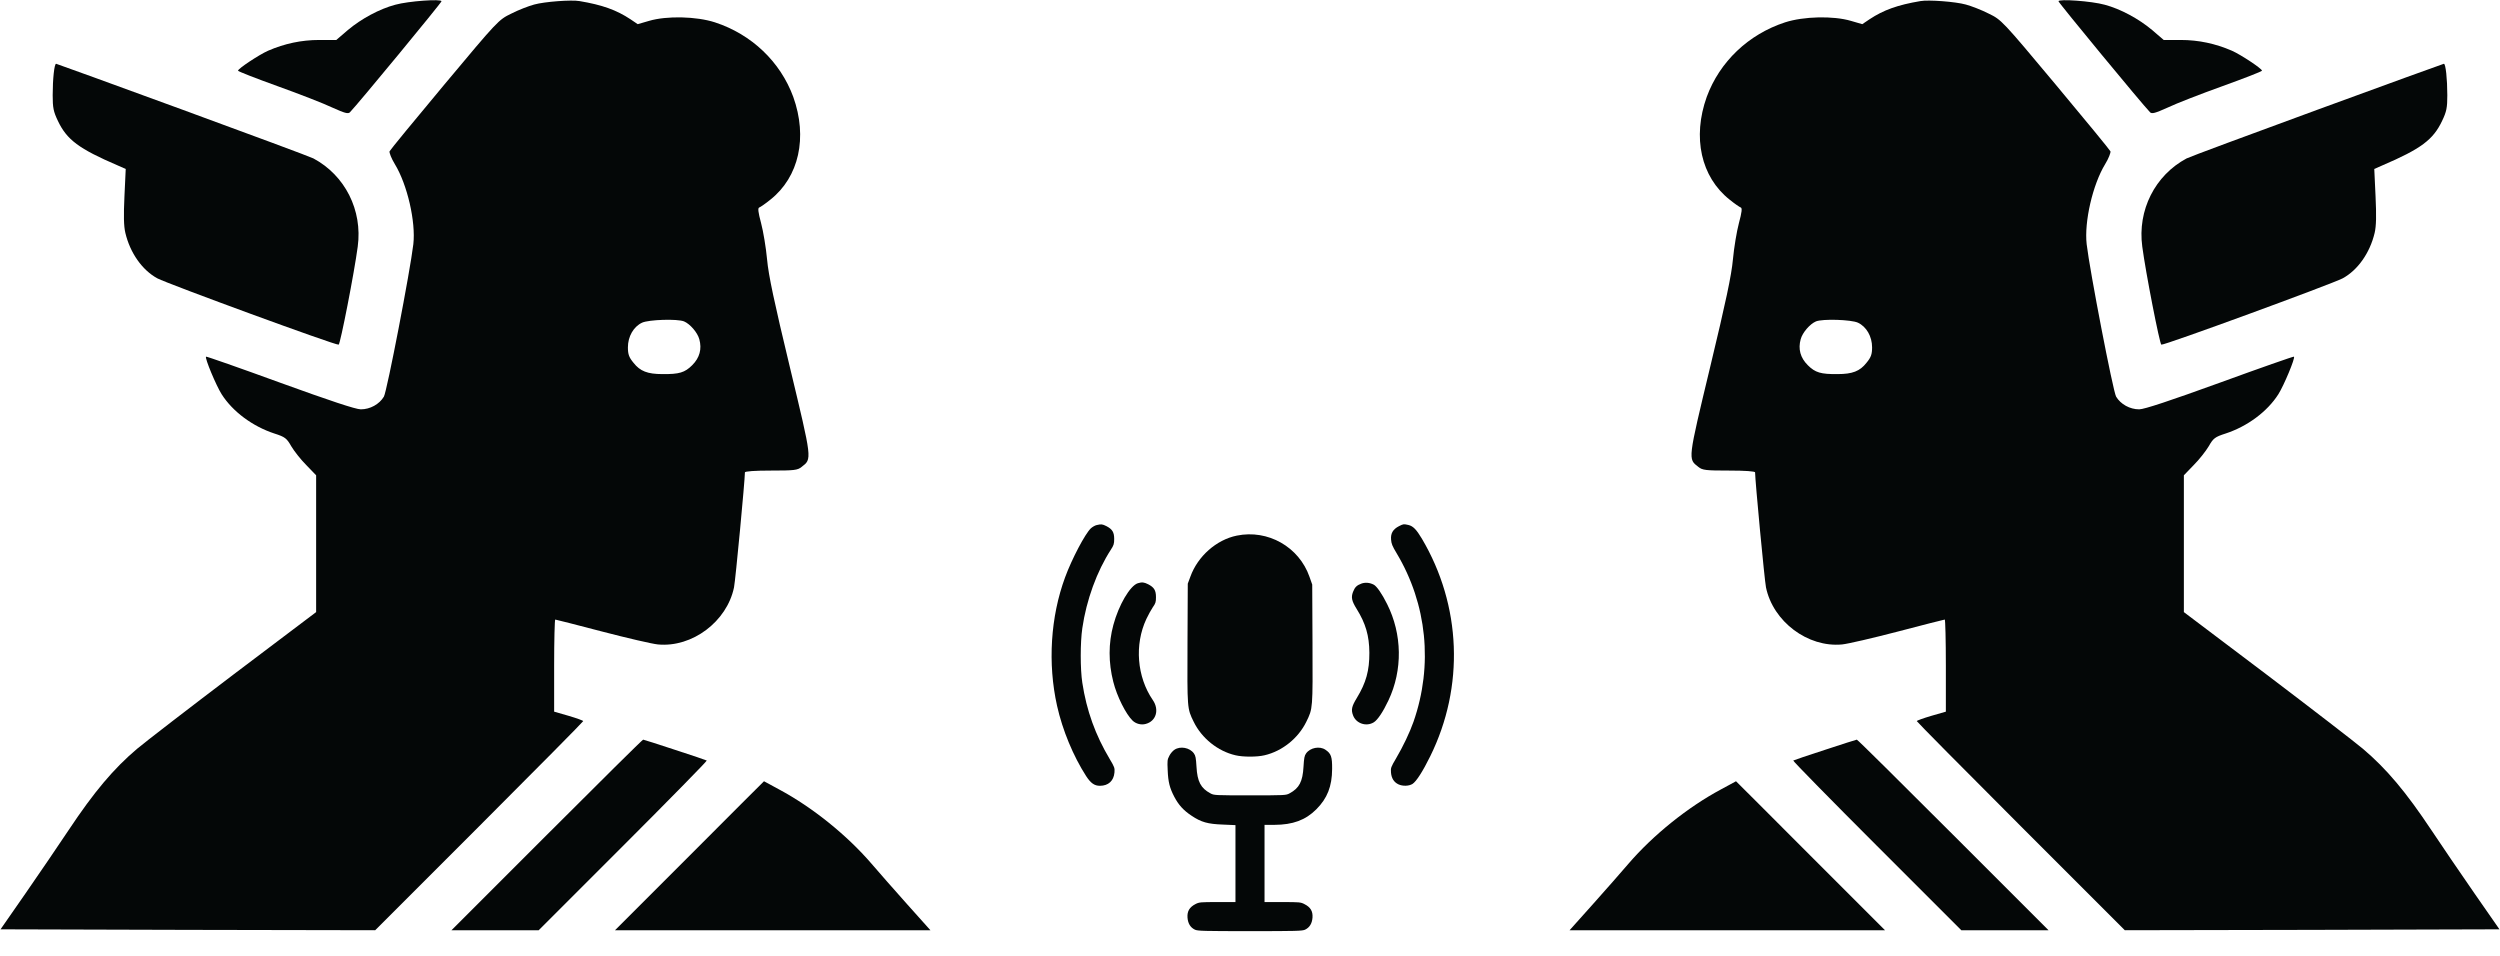 <svg width="688" height="263" viewBox="0 0 688 263" fill="none" xmlns="http://www.w3.org/2000/svg">
<path d="M301.8 144.5C301.325 144.6 300.625 145.025 300.2 145.4C298.6 146.925 294.975 153.825 293.125 158.85C289.1 169.75 288.3 182.575 290.9 194.225C292.4 200.95 295.35 208.05 298.9 213.575C300.175 215.525 301.175 216.25 302.7 216.25C305.025 216.25 306.5 214.875 306.7 212.6C306.8 211.35 306.725 211.125 305.4 208.9C301.45 202.275 299.025 195.575 297.85 187.875C297.275 184.125 297.275 176.85 297.85 172.9C298.975 165.125 301.85 157.225 305.725 151.25C306.5 150.05 306.625 149.675 306.625 148.325C306.625 146.475 306.125 145.65 304.5 144.8C303.325 144.225 303.1 144.2 301.8 144.5Z" fill="#040707"/>
<path d="M385 144.8C383.35 145.65 382.675 146.775 382.825 148.5C382.9 149.625 383.175 150.3 384.35 152.25C392.725 166.225 394.425 183.075 389 198.625C387.975 201.55 386.1 205.475 384.2 208.7C382.775 211.125 382.7 211.325 382.8 212.6C382.925 214.175 383.625 215.275 384.85 215.85C386.025 216.4 387.7 216.35 388.7 215.75C389.75 215.1 391.55 212.3 393.6 208.125C403.05 188.975 402.2 166.625 391.275 148.2C389.8 145.725 388.875 144.775 387.6 144.475C386.25 144.175 386.25 144.175 385 144.8Z" fill="#040707"/>
<path d="M340.375 147.4C334.75 148.55 329.625 153.075 327.6 158.675L326.875 160.625L326.8 176.925C326.725 195.175 326.7 194.95 328.5 198.625C330.7 203.15 335.125 206.725 340 207.85C342.075 208.35 345.925 208.35 348 207.85C352.875 206.725 357.3 203.15 359.5 198.625C361.3 194.95 361.275 195.175 361.2 177.05L361.125 160.875L360.375 158.75C357.5 150.5 348.925 145.65 340.375 147.4Z" fill="#040707"/>
<path d="M313.15 160.5C311 161.15 307.875 166.5 306.4 171.975C305.025 177.05 305.025 182.325 306.375 187.625C307.375 191.625 309.85 196.55 311.7 198.325C312.625 199.2 314.05 199.575 315.3 199.225C318.175 198.475 319.1 195.325 317.25 192.65C312.875 186.275 312.175 177.4 315.475 170.35C316 169.225 316.825 167.75 317.275 167.075C318.025 166.025 318.125 165.675 318.125 164.325C318.125 162.475 317.625 161.65 316 160.8C314.825 160.225 314.325 160.15 313.15 160.5Z" fill="#040707"/>
<path d="M374.675 160.6C373.375 161.075 372.85 161.6 372.35 162.9C371.775 164.4 372 165.4 373.35 167.575C375.825 171.55 376.825 174.975 376.85 179.625C376.875 184.525 375.95 187.875 373.4 192.075C371.975 194.4 371.775 195.35 372.375 196.9C373.225 199.125 376.025 200.05 378.075 198.775C379.125 198.125 380.6 195.925 382.1 192.75C386.05 184.4 385.9 174.525 381.725 166.225C380.325 163.4 378.875 161.325 378.05 160.9C376.95 160.325 375.7 160.225 374.675 160.6Z" fill="#040707"/>
<path d="M323.225 206.325C322.75 206.625 322.1 207.375 321.8 208C321.25 209.05 321.225 209.325 321.35 212C321.475 215.2 321.9 216.85 323.15 219.25C324.325 221.5 325.7 223.025 327.9 224.475C330.575 226.275 332.375 226.775 336.575 226.925L340 227.075V237.65V248.25H335.05C330.425 248.25 330.025 248.275 329 248.8C327.35 249.65 326.675 250.775 326.8 252.525C326.925 254.15 327.6 255.25 328.85 255.85C329.6 256.2 331.325 256.25 344 256.25C356.675 256.25 358.4 256.2 359.15 255.85C360.4 255.25 361.075 254.15 361.2 252.525C361.325 250.775 360.65 249.65 359 248.825C357.975 248.275 357.575 248.25 352.95 248.25H348V237.625V227H350.7C355.8 226.975 359.275 225.7 362.25 222.725C365.275 219.7 366.575 216.4 366.6 211.625C366.625 208.25 366.325 207.375 364.75 206.325C363.175 205.25 360.575 205.75 359.45 207.325C358.975 207.975 358.875 208.575 358.725 211C358.5 215.1 357.55 216.9 354.9 218.325C353.9 218.875 353.65 218.875 344 218.875C334.35 218.875 334.1 218.875 333.1 218.325C330.45 216.9 329.5 215.1 329.275 211C329.125 208.575 329.025 207.975 328.55 207.325C327.425 205.75 324.825 205.25 323.225 206.325Z" fill="#040707"/>
<g clip-path="url(#clip0_14_469)">
<path d="M159.5 0.3C165.75 1.35 169.65 2.75 173.5 5.3L175.5 6.65L178.6 5.75C183.5 4.3 191.65 4.5 196.75 6.15C206.85 9.45 214.75 17 218.3 26.65C222.3 37.8 219.9 48.7 212 54.95C210.65 56.05 209.25 57 208.95 57.1C208.5 57.25 208.65 58.4 209.45 61.4C210.05 63.65 210.8 68.15 211.1 71.4C211.5 75.8 213.05 83.05 217.35 100.95C223.55 126.8 223.5 126.25 220.6 128.5C219.5 129.4 218.55 129.5 212.2 129.5C207.75 129.5 205 129.7 205 130C205 132.15 202.4 159.75 202 161.65C200.05 171.05 190.5 178.25 181.05 177.35C179.5 177.2 172.6 175.6 165.7 173.8C158.8 172 153 170.5 152.8 170.5C152.65 170.5 152.5 176.2 152.5 183.2V195.85L156.5 197C158.7 197.65 160.5 198.3 160.5 198.45C160.5 198.6 147.6 211.65 131.85 227.4L103.25 256L51.7 255.9L0.15 255.75L7.1 245.75C10.9 240.25 16.2 232.5 18.85 228.5C25.9 217.9 31.25 211.55 37.75 206.05C39.95 204.2 51.95 194.95 64.35 185.55L87 168.45V149.6V130.8L84.3 128C82.8 126.5 80.95 124.15 80.15 122.8C78.9 120.6 78.45 120.25 75.5 119.3C69.55 117.35 64.05 113.3 61 108.5C59.5 106.15 56.3 98.5 56.7 98.15C56.8 98.05 65.95 101.25 77.05 105.3C90.7 110.25 97.9 112.65 99.3 112.65C101.85 112.65 104.4 111.25 105.65 109.15C106.5 107.65 112.9 74.5 113.75 67.2C114.45 61.05 112.1 50.8 108.65 45.15C107.7 43.6 107.1 42 107.2 41.65C107.35 41.3 114.15 33 122.3 23.25C137.05 5.6 137.2 5.45 140.7 3.75C142.65 2.75 145.5 1.65 147 1.25C149.85 0.45 157.3 -0.1 159.5 0.3ZM176.7 88.8C174.35 89.9 172.8 92.6 172.8 95.6C172.8 97.5 173.1 98.35 174.35 99.85C176.15 102.15 178.2 102.95 182.3 102.95C186.9 103 188.45 102.55 190.5 100.5C192.55 98.45 193.2 96.05 192.45 93.35C191.95 91.5 189.9 89.15 188.25 88.45C186.4 87.7 178.55 87.95 176.7 88.8Z" fill="#040707"/>
<path d="M121.5 0.35C121.5 0.75 98.45 28.7 96.3 30.9C95.8 31.4 94.9 31.15 91.45 29.6C89.15 28.5 82.35 25.85 76.35 23.7C70.4 21.55 65.5 19.65 65.5 19.45C65.5 18.9 71.3 15.05 73.8 13.95C78.3 12 82.95 11 87.85 11H92.55L95.75 8.25C99.45 5.15 104.45 2.45 108.8 1.3C112.4 0.3 121.5 -0.35 121.5 0.35Z" fill="#040707"/>
<path d="M50.25 30.2C69.2 37.15 85.4 43.15 86.25 43.6C94.95 48.25 99.8 57.85 98.45 67.85C97.5 75.05 93.65 94.7 93.2 94.85C92.45 95.1 46.25 78.15 43.3 76.6C39.15 74.35 35.8 69.6 34.5 64.1C34.05 62.2 34 59.35 34.25 54L34.6 46.5L32.45 45.55C21.7 40.95 18.4 38.45 15.95 33.3C14.7 30.7 14.5 29.65 14.5 26.2C14.5 21.75 14.95 17.5 15.45 17.55C15.6 17.55 31.25 23.25 50.25 30.2Z" fill="#040707"/>
<path d="M185.75 206.35C190.4 207.85 194.35 209.2 194.5 209.3C194.6 209.45 184.25 220 171.5 232.75L148.25 256H136.25H124.25L150.5 229.75C164.95 215.3 176.85 203.5 177 203.55C177.15 203.55 181.05 204.8 185.75 206.35Z" fill="#040707"/>
<path d="M214.4 217.25C223.55 222.15 233.05 229.8 239.85 237.7C241.7 239.9 246.15 244.9 249.65 248.85L256.05 256H212.65H169.25L189.75 235.5C201 224.2 210.25 215 210.25 215C210.25 215 212.1 216 214.4 217.25Z" fill="#040707"/>
</g>
<g clip-path="url(#clip1_14_469)">
<path d="M528.5 0.3C522.25 1.35 518.35 2.75 514.5 5.3L512.5 6.65L509.4 5.75C504.5 4.3 496.35 4.5 491.25 6.15C481.15 9.45 473.25 17 469.7 26.65C465.7 37.8 468.1 48.7 476 54.95C477.35 56.05 478.75 57 479.05 57.1C479.5 57.25 479.35 58.4 478.55 61.4C477.95 63.65 477.2 68.15 476.9 71.4C476.5 75.8 474.95 83.05 470.65 100.95C464.45 126.8 464.5 126.25 467.4 128.5C468.5 129.4 469.45 129.5 475.8 129.5C480.25 129.5 483 129.7 483 130C483 132.15 485.6 159.75 486 161.65C487.95 171.05 497.5 178.25 506.95 177.35C508.5 177.2 515.4 175.6 522.3 173.8C529.2 172 535 170.5 535.2 170.5C535.35 170.5 535.5 176.2 535.5 183.2V195.85L531.5 197C529.3 197.65 527.5 198.3 527.5 198.45C527.5 198.6 540.4 211.65 556.15 227.4L584.75 256L636.3 255.9L687.85 255.75L680.9 245.75C677.1 240.25 671.8 232.5 669.15 228.5C662.1 217.9 656.75 211.55 650.25 206.05C648.05 204.2 636.05 194.95 623.65 185.55L601 168.45V149.6V130.8L603.7 128C605.2 126.5 607.05 124.15 607.85 122.8C609.1 120.6 609.55 120.25 612.5 119.3C618.45 117.35 623.95 113.3 627 108.5C628.5 106.15 631.7 98.5 631.3 98.15C631.2 98.05 622.05 101.25 610.95 105.3C597.3 110.25 590.1 112.65 588.7 112.65C586.15 112.65 583.6 111.25 582.35 109.15C581.5 107.65 575.1 74.5 574.25 67.2C573.55 61.05 575.9 50.8 579.35 45.15C580.3 43.6 580.9 42 580.8 41.65C580.65 41.3 573.85 33 565.7 23.25C550.95 5.6 550.8 5.45 547.3 3.75C545.35 2.75 542.5 1.65 541 1.25C538.15 0.45 530.7 -0.1 528.5 0.3ZM511.3 88.8C513.65 89.9 515.2 92.6 515.2 95.6C515.2 97.5 514.9 98.35 513.65 99.85C511.85 102.15 509.8 102.95 505.7 102.95C501.1 103 499.55 102.55 497.5 100.5C495.45 98.45 494.8 96.05 495.55 93.35C496.05 91.5 498.1 89.15 499.75 88.45C501.6 87.7 509.45 87.95 511.3 88.8Z" fill="#040707"/>
<path d="M566.5 0.35C566.5 0.75 589.55 28.7 591.7 30.9C592.2 31.4 593.1 31.15 596.55 29.6C598.85 28.5 605.65 25.85 611.65 23.7C617.6 21.55 622.5 19.65 622.5 19.45C622.5 18.9 616.7 15.05 614.2 13.95C609.7 12 605.05 11 600.15 11H595.45L592.25 8.25C588.55 5.15 583.55 2.45 579.2 1.3C575.6 0.3 566.5 -0.35 566.5 0.35Z" fill="#040707"/>
<path d="M637.75 30.2C618.8 37.15 602.6 43.15 601.75 43.6C593.05 48.25 588.2 57.85 589.55 67.85C590.5 75.05 594.35 94.7 594.8 94.85C595.55 95.1 641.75 78.15 644.7 76.6C648.85 74.35 652.2 69.6 653.5 64.1C653.95 62.2 654 59.35 653.75 54L653.4 46.5L655.55 45.55C666.3 40.95 669.6 38.45 672.05 33.3C673.3 30.7 673.5 29.65 673.5 26.2C673.5 21.75 673.05 17.5 672.55 17.55C672.4 17.55 656.75 23.25 637.75 30.2Z" fill="#040707"/>
<path d="M502.25 206.35C497.6 207.85 493.65 209.2 493.5 209.3C493.4 209.45 503.75 220 516.5 232.75L539.75 256H551.75H563.75L537.5 229.75C523.05 215.3 511.15 203.5 511 203.55C510.85 203.55 506.95 204.8 502.25 206.35Z" fill="#040707"/>
<path d="M473.6 217.25C464.45 222.15 454.95 229.8 448.15 237.7C446.3 239.9 441.85 244.9 438.35 248.85L431.95 256H475.35H518.75L498.25 235.5C487 224.2 477.75 215 477.75 215C477.75 215 475.9 216 473.6 217.25Z" fill="#040707"/>
</g>
<defs>
<clipPath id="clip0_14_469">
<rect width="256" height="256" fill="white" transform="matrix(-1 0 0 1 256 0)"/>
</clipPath>
<clipPath id="clip1_14_469">
<rect width="256" height="256" fill="white" transform="translate(432)"/>
</clipPath>
</defs>
</svg>
